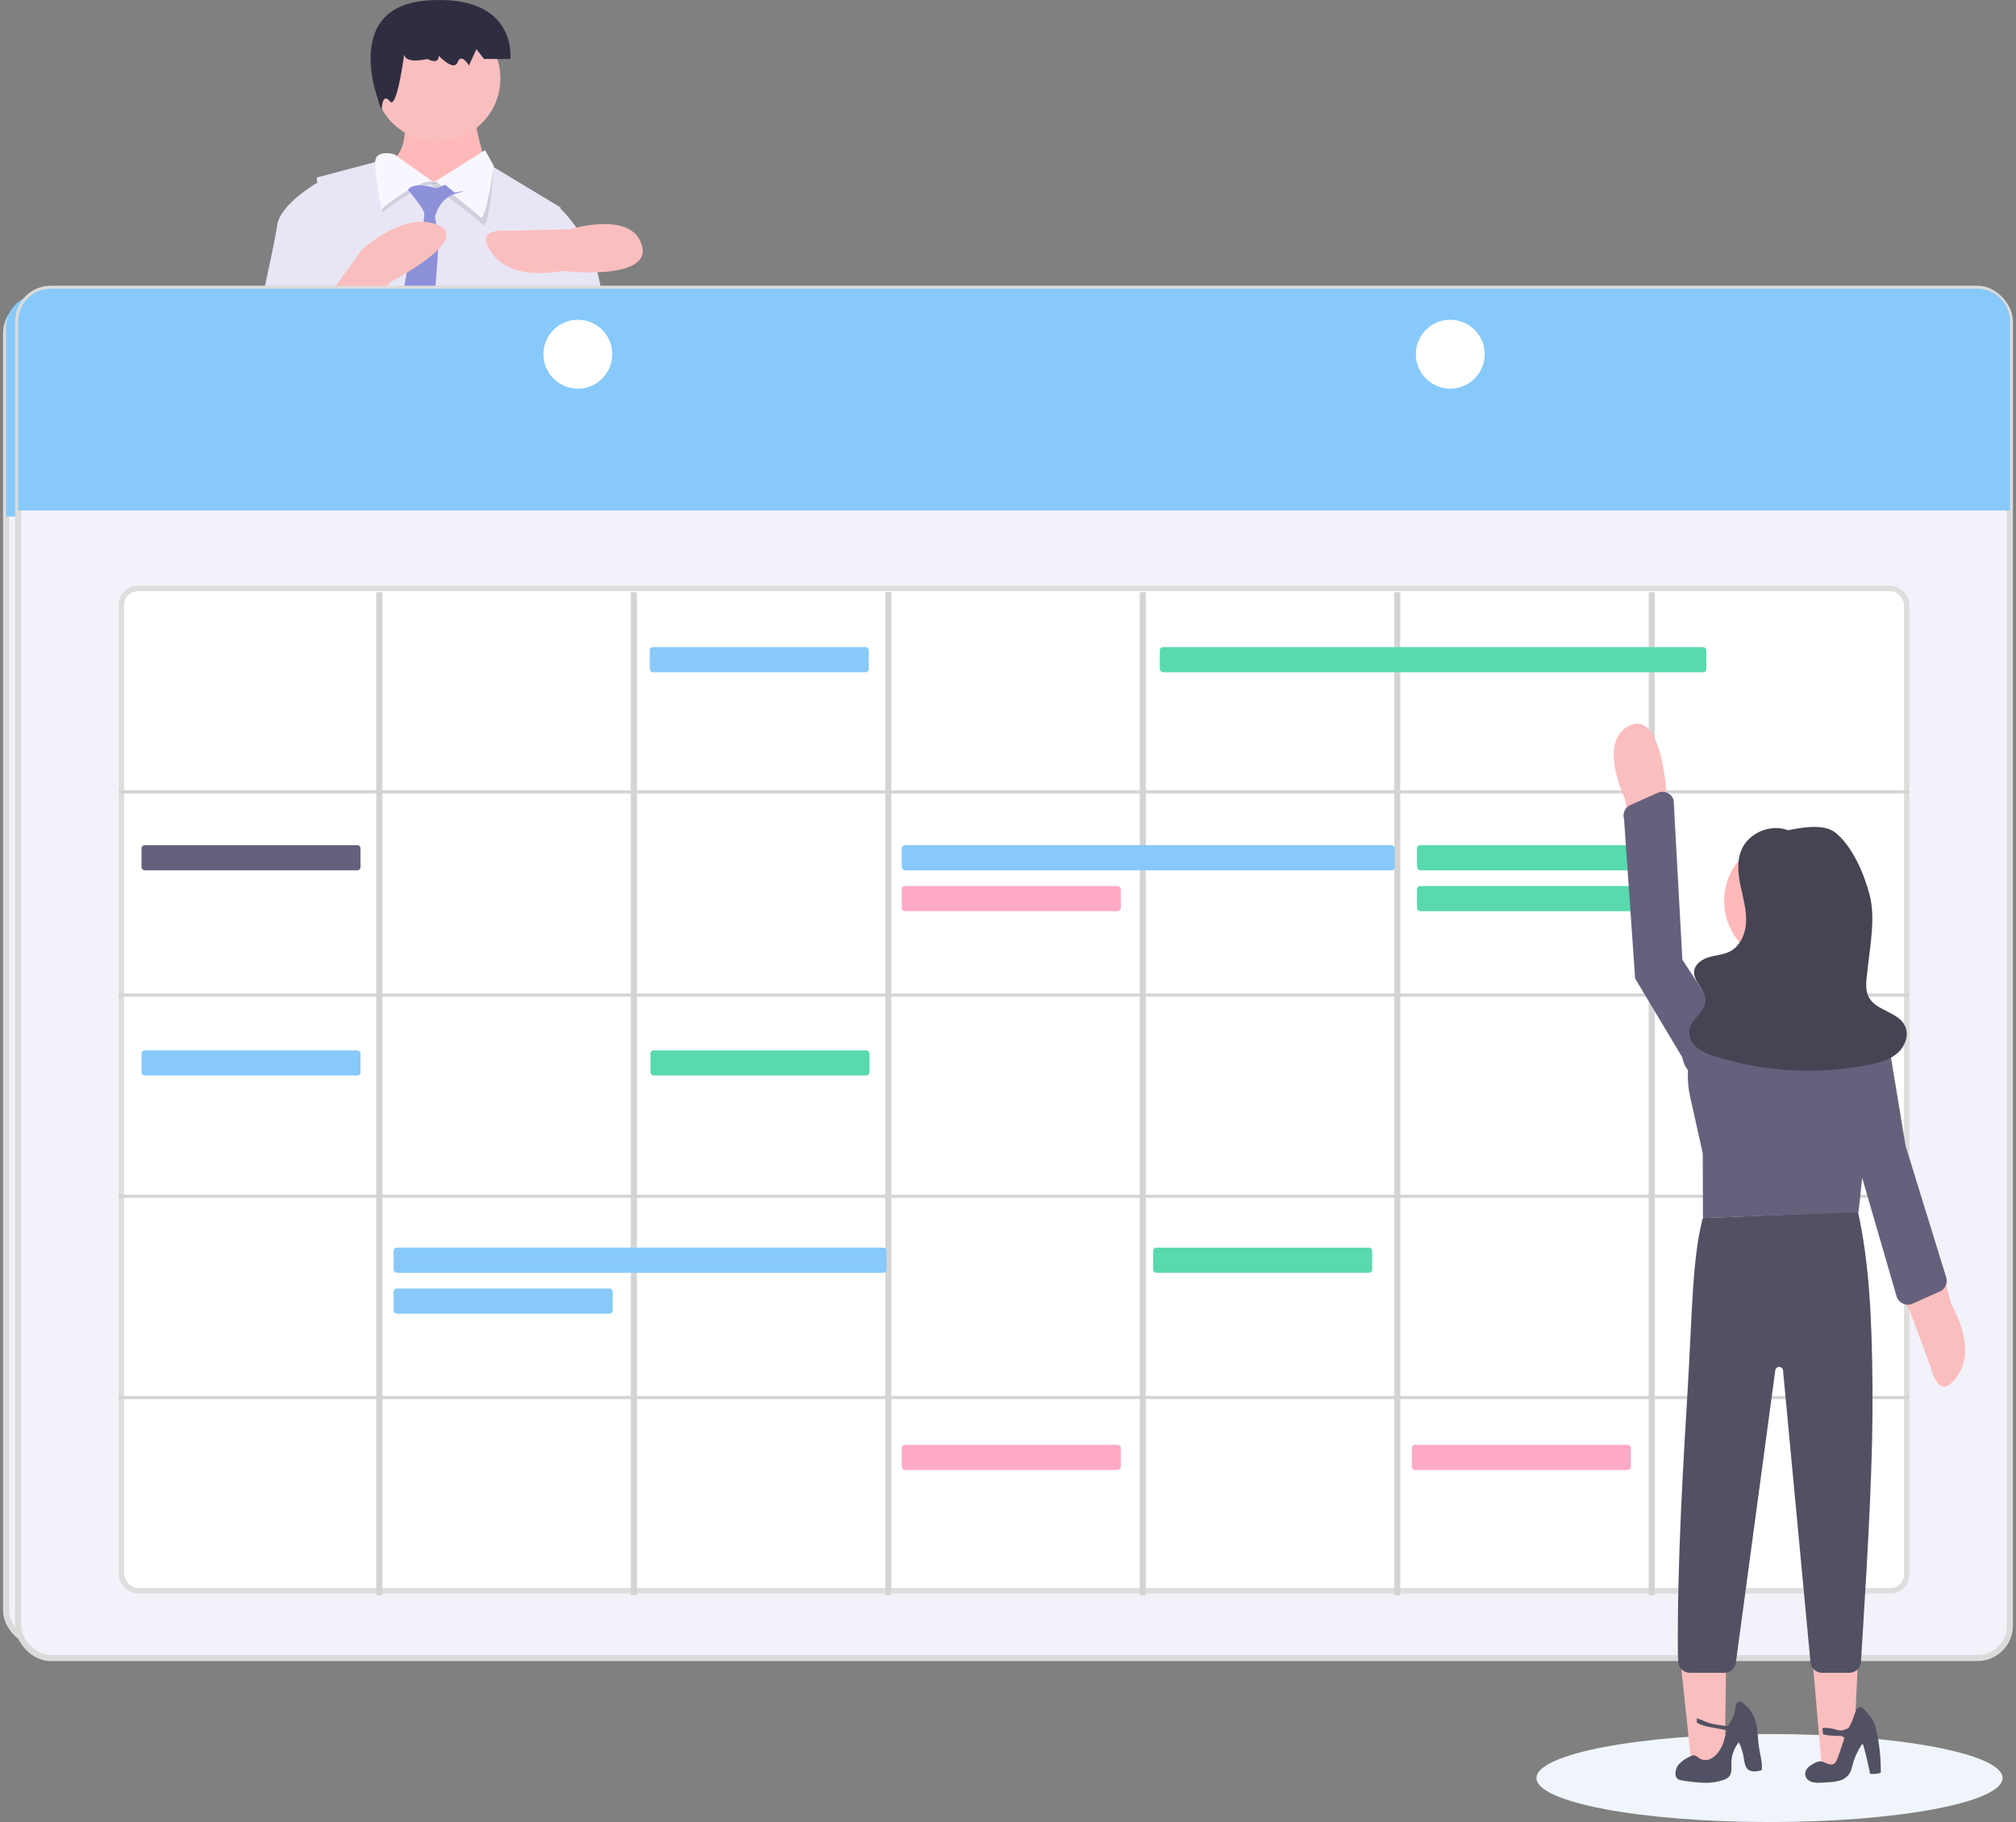 <svg xmlns="http://www.w3.org/2000/svg" width="332" height="300" viewBox="0 0 332 300">
    <rect x="0" y="0" width="332" height="300" fill="#808080" stroke="none"/>
    <g fill="none" fill-rule="evenodd">
        <g>
            <g>
                <g fill-rule="nonzero">
                    <g transform="translate(-549, -210) translate(550, 210) translate(36.031, 0)">
                        <path fill="#2F2E41" d="M13.979 85.05l-2.805 33.594c-.34 3.716-1.173 7.371-2.479 10.869-.593 1.237-.93 2.581-.991 3.952v25.195s-1.983 0-1.488 1.976c.496 1.976.992 5.435.992 5.435h7.436s-.495-1.483.992-1.977 0-4.446 0-4.446l7.932-29.641 11.898-24.702s6.941 22.232 8.428 24.702c0 0 5.454 27.665 6.445 30.135.992 2.47 1.487 2.47.992 3.458-.496.988-.496 1.976 0 2.47.495.495 9.915 0 9.915 0l-2.479-35.075-4.462-41.992L31.5 82.086 13.98 85.05z"/>
                        <path fill="#2F2E41" d="M12.661 162.118s-2.478-8.892-6.445-1.976C2.25 167.06 2.25 169.53 2.25 169.53s-6.445 9.386 2.48 8.398c8.923-.988 6.94-5.434 6.94-5.434s3.47-1.976 3.47-3.458c0-1.482-2.479-6.917-2.479-6.917zM52.818 161.13s2.479-8.892 6.445-1.976c3.966 6.917 3.966 9.387 3.966 9.387s6.445 9.386-2.479 8.398c-8.924-.988-6.94-5.434-6.94-5.434s-3.47-1.976-3.47-3.458c0-1.482 2.478-6.917 2.478-6.917z"/>
                        <path fill="#FFB9B9" d="M29.517 18.357s.992 6.422-1.983 7.904c-2.974 1.482 6.445 6.917 8.924 6.917 2.479 0 6.94-4.94 6.94-4.94s-2.478-7.411-1.983-8.893l-11.898-.988z"/>
                        <ellipse cx="34.971" cy="12.923" fill="#FBBEBE" rx="10.411" ry="10.375"/>
                        <path fill="#E8E6F5" d="M55.297 34.166l-12.394-7.483s-7.051 7.977-14.68-.916L15.14 29.225l1.983 33.594S14.15 76.158 15.14 78.628c.992 2.47-2.479 3.458-1.487 3.952.991.494 0 3.952 0 3.952s19.335 9.88 40.652 2.47l-1.983-6.422c.549-1.707.174-3.575-.991-4.94 0 0 1.983-2.964-.496-5.434 0 0 .991-4.447-1.487-6.423l-.496-6.916 1.487-3.458 4.958-21.243z"/>
                        <path fill="#000" d="M27.862 25.999s-.416.31-.517 2.37c-.101 2.06-1.55 6.692-1.55 6.692s6.49-5.2 9.176-4.789L27.86 26z" opacity=".1"/>
                        <path fill="#F8F7FF" d="M27.862 25.383s-3.006-.828-3.107 1.232c-.101 2.06 1.04 7.827 1.04 7.827s5.786-4.944 8.471-4.53l-6.404-4.53z"/>
                        <path fill="#000" d="M42.53 25.342l-8.635 5.084s7.706 5.557 8.634 6.587c.93 1.03 1.76-9.14 1.76-9.14l-1.76-2.531z" opacity=".1"/>
                        <path fill="#F8F7FF" d="M42.84 24.722l-8.126 5.108s6.393 4.884 7.329 5.914c.936 1.03 2.246-8.446 2.246-8.446l-1.449-2.576z"/>
                        <path fill="#8D91D9" d="M30.155 31.251s2.741 3.244 2.689 3.912c-.053.668-.157 2.265-.157 2.265l-2.064 4.176s-1.138 5.2-1.138 6.282c0 1.082-1.809 10.44-1.809 10.44l-2.168 14.415-2.737 18.897 2.793 4.789 3.306-2.785 4.39-33.67.931-6.636s.982-11.944.982-13.18c0-1.235-.566-4.478-.566-4.478s.67-3.09 3.46-3.81c2.79-.721-.206-.154-.206-.154l-1.603-1.288-1.396.568s-3.88-1.187-4.707.257z"/>
                        <path fill="#2F2E41" d="M29.643 8.105s-1.242 2.677 3.723 1.606c0 0 1.862 1.071 1.862-.535 0 0 2.482 2.677 3.103 1.07.62-1.605 1.862.536 1.862.536l1.241-2.677 1.241 1.606h4.344S48.261-.995 33.366.075C18.472 1.145 25.8 18.11 25.8 18.11s.12-3.045 1.361-1.44c1.241 1.607 2.483-8.565 2.483-8.565z"/>
                        <path fill="#FFB9B9" d="M59.759 53.927l.495 10.374s1.983 19.267-1.983 27.666v4.446s-.991 11.362-5.949 10.868c-4.957-.494 1.488-16.302 1.488-16.302l-.992-21.738-.992-12.35 7.933-2.964z"/>
                        <path fill="#E8E6F5" d="M49.843 34.66l4.946-.801c3.562 3.41 5.99 7.829 6.953 12.657 1.487 7.905 1.983 9.387 1.983 9.387l-11.899 2.964-6.444-12.35 4.461-11.857z"/>
                    </g>
                    <g>
                        <path fill="#FBBEBE" d="M2.003 18.836s-4.507 18.836 1.002 18.836c5.51 0 18.53-21.314 18.53-21.314s13.523-6.94 8.014-9.418c-5.509-2.479-12.52 3.965-12.52 3.965L8.937 22.022l-.424-5.664-6.51 2.478z" transform="translate(-549, -210) translate(550, 210) translate(36.031, 0) translate(5.613, 30.138)"/>
                        <path fill="#E8E6F5" d="M12.52 2.974L9.517 0s-6.01 3.47-6.511 6.94C2.505 10.41 0 21.314 0 21.314l9.265.744 3.005-4.461.25-14.623z" transform="translate(-549, -210) translate(550, 210) translate(36.031, 0) translate(5.613, 30.138)"/>
                    </g>
                    <path fill="#FBBEBE" d="M49.964 50.795c5.59.016 9.022-7.281 9.022-7.281s10.457-10.53 4.86-12.939c-5.598-2.41-9.45 7.66-9.45 7.66l-5.858 7.9c-2.777 3.096-2.301 4.649 1.426 4.66z" transform="translate(-549, -210) translate(550, 210) translate(36.031, 0) translate(56.127, 40.499) rotate(52) translate(-56.127, -40.499)"/>
                </g>
                <g>
                    <g transform="translate(-549, -210) translate(550, 210) translate(0, 37) translate(0, 10.546)">
                        <rect width="328" height="221" y="2" fill="#F2F2FA" fill-rule="nonzero" stroke="#DBDBDB" rx="5.353"/>
                        <path fill="#87C9FB" d="M5.353 1h317.294C325.604 1 328 3.396 328 6.353v31.153H0V6.353C0 3.396 2.396 1 5.353 1z"/>
                        <rect width="328" height="225.454" x="2" fill="#F2F2FA" fill-rule="nonzero" stroke="#DBDBDB" rx="5.353"/>
                        <rect width="294.005" height="165.032" x="18.997" y="49.345" fill="#FFF" stroke="#DEDEDE" stroke-width=".902" rx="2.706"/>
                        <path fill="#D4D4D4" d="M60.972 49.962H61.972V215.104H60.972z"/>
                        <rect width="36.074" height="4.142" x="22.301" y="91.611" fill="#65617D" rx=".517"/>
                        <rect width="36.074" height="4.142" x="22.301" y="125.394" fill="#87C9FA" rx=".517"/>
                        <rect width="36.074" height="4.142" x="63.824" y="164.605" fill="#87C9FA" rx=".517"/>
                        <rect width="36.074" height="4.142" x="106" y="59" fill="#87C9FA" rx=".517"/>
                        <rect width="36.074" height="4.142" x="147.507" y="98.341" fill="#FFAAC4" rx=".517"/>
                        <rect width="36.074" height="4.142" x="147.507" y="190.341" fill="#FFAAC4" rx=".517"/>
                        <rect width="36.074" height="4.142" x="231.507" y="190.341" fill="#FFAAC4" rx=".517"/>
                        <rect width="36.074" height="4.142" x="232.358" y="98.341" fill="#59D9AE" rx=".517"/>
                        <rect width="36.074" height="4.142" x="106.117" y="125.394" fill="#59D9AE" rx=".517"/>
                        <rect width="36.074" height="4.142" x="188.898" y="157.875" fill="#59D9AE" rx=".517"/>
                        <rect width="36.074" height="4.142" x="232.358" y="91.611" fill="#59D9AE" rx=".517"/>
                        <path fill="#D4D4D4" d="M165.741 -64.619L166.259 -64.619 166.259 230.288 165.741 230.288z" transform="translate(166, 82.835) rotate(90) translate(-166, -82.835)"/>
                        <path fill="#D4D4D4" d="M165.741 -31.161L166.259 -31.161 166.259 263.746 165.741 263.746z" transform="translate(166, 116.292) rotate(90) translate(-166, -116.292)"/>
                        <path fill="#D4D4D4" d="M165.741 1.971L166.259 1.971 166.259 296.878 165.741 296.878z" transform="translate(166, 149.424) rotate(90) translate(-166, -149.424)"/>
                        <path fill="#D4D4D4" d="M165.741 35.103L166.259 35.103 166.259 330.01 165.741 330.01z" transform="translate(166, 182.556) rotate(90) translate(-166, -182.556)"/>
                        <path fill="#D4D4D4" d="M102.88 49.962H103.88V215.104H102.88zM144.787 49.962H145.787V215.104H144.787zM186.695 49.962H187.695V215.104H186.695zM228.603 49.962H229.603V215.104H228.603zM270.511 49.962H271.511V215.104H270.511z"/>
                        <rect width="81.167" height="4.142" x="63.824" y="157.875" fill="#87C9FA" rx=".517"/>
                        <rect width="81.167" height="4.142" x="147.507" y="91.611" fill="#87C9FA" rx=".517"/>
                        <rect width="90" height="4.142" x="190" y="59" fill="#59D9AE" rx=".517"/>
                    </g>
                    <g>
                        <path fill="#87C9FB" d="M5.353 10.546h317.294c2.957 0 5.353 2.397 5.353 5.353v31.153H0V15.899c0-2.956 2.396-5.353 5.353-5.353z" transform="translate(-549, -210) translate(550, 210) translate(0, 37) translate(2, 0)"/>
                        <g fill="#FFF" fill-rule="nonzero" transform="translate(-549, -210) translate(550, 210) translate(0, 37) translate(2, 0) translate(86.492, 15.648)">
                            <circle cx="5.671" cy="5.671" r="5.671"/>
                            <circle cx="149.344" cy="5.671" r="5.671"/>
                        </g>
                    </g>
                </g>
                <g fill-rule="nonzero" transform="translate(-549, -210) translate(550, 210) translate(252.031, 118)">
                    <ellipse cx="38.377" cy="174.754" fill="#EFF5FA" rx="38.377" ry="7.246"/>
                    <g transform="translate(3.509, -0.011)">
                        <path fill="#FBBEBE" d="M27.067 174.885L22.263 174.885 20.006 153.507 27.737 153.507 27.485 174.352zM47 173.552L43.453 172.755 41.798 153.507 49.53 153.507 48.684 171.152z"/>
                        <path fill="#525163" d="M43.53 157.439c-.999-.006-1.83-.767-1.917-1.758l-4.52-48.024c-.026-.327-.298-.58-.626-.586-.33-.006-.61.238-.648.563l-6.49 48.115c-.116.964-.936 1.69-1.91 1.69h-5.658c-1.057-.002-1.915-.853-1.922-1.906-.014-3.414-.038 2.054-.061-1.385-.105-15.518.885-31.083 1.64-43.82.734-12.404.734-21.08 2.43-27.647l.059-.113 25.484-1.069.059.127c1.817 8.197 2.278 17.147 2.379 28.703.102 11.701-.668 25.548-1.703 42.135l-.198 3.177c-.064 1.01-.904 1.796-1.919 1.798h-4.48z"/>
                        <path fill="#525163" d="M31.136 171.176c-.147-.085-.31-.139-.478-.158-.405-.02-.709.344-1.056.554-.576.308-1.27.308-1.846 0-.563-.313-1.037-.765-1.375-1.313-.74-1.087-.885-2.172-1.192-3.364l3.224-.607c.587-.135 1.153-.347 1.684-.631v-.298-.431c-.596.178-1.86.751-2.16.83-.97.22-1.955.375-2.947.465-.153-.303-.375-.566-.553-.864-.361-.6-.59-1.268-.672-1.962-.007-.274-.061-.545-.158-.802-.107-.272-.388-.437-.679-.398-.104.03-.203.078-.29.143-.901.621-1.6 1.492-2.01 2.505-.607 1.503-.519 3.192-.755 4.798-.181 1.202-.553 2.395-.488 3.61-.01.072.013.144.06.199.05.054.119.085.191.084.672.148 1.444.276 1.99-.14.545-.416.623-1.203.729-1.887.142-.913.42-1.8.825-2.63.833 1.016 1.27 2.298 1.23 3.61 0 .724-.091 1.546.407 2.074.244.235.542.407.867.501.662.231 1.35.38 2.047.446 1.257.12 2.537-.037 3.797-.195.398-.05.797-.1 1.192-.188.201-.03.392-.11.556-.23.182-.166.298-.39.327-.634.078-.716-.184-1.426-.707-1.922-.515-.486-1.11-.88-1.76-1.165z" transform="translate(26.497, 168.872) scale(-1, 1) translate(-26.497, -168.872)"/>
                        <path fill="#525163" d="M51.727 172.356c-.297-.192-.632-.31-.98-.345-.399 0-.764.205-1.134.363-.37.159-.803.256-1.151.052-.273-.21-.474-.508-.57-.848-.442-1.1-.775-2.247-1.16-3.369.09-.148.224-.264.38-.33.121-.035.247-.051.372-.046.49 0 1.98 0 2.771-.286.025-.336.052-.674.081-1.012-.612-.133-1.663.098-1.94.177-.453.12-.916.297-1.375.195-.318-.07-.62-.272-.93-.315-.147-.284-.307-.558-.459-.837-.387-.717-.507-1.552-.884-2.245-.115-.246-.347-.408-.607-.428-.275.042-.523.194-.691.425-.625.663-1.267 1.35-1.624 2.202-.153.385-.271.784-.353 1.192-.515 2.292-.762 4.64-.735 6.994.569.19 1.17.249 1.764.174.303-1.584.675-3.151 1.114-4.702.01-.059.04-.11.086-.146.096-.054.196.056.245.153.535.832.968 1.73 1.289 2.675.198.673.289 1.403.663 1.99.401.576.983.987 1.644 1.161.657.172 1.33.263 2.007.272l1.004.05c.544.068 1.095.022 1.622-.132.514-.187.98-.645 1.019-1.214.007-.426-.162-.835-.463-1.123-.3-.284-.638-.518-1.005-.697z" transform="translate(46.965, 169.317) scale(-1, 1) translate(-46.965, -169.317)"/>
                        <ellipse cx="37.892" cy="30.354" fill="#FFB9B9" rx="10.495" ry="10.461"/>
                        <path fill="#65617D" d="M23.907 82.568l-.034-10.646-2.082-9.358c-1.067-4.7.183-9.625 3.365-13.253 3.095-3.61 7.735-5.528 12.485-5.16.152.011.303.024.455.038 4.043.362 7.765 2.347 10.311 5.497 2.6 3.168 3.798 7.253 3.318 11.318L49.53 81.598l-25.623.97z"/>
                        <g>
                            <path fill="#FBBEBE" d="M9.639 58.647c5.565-.004 9.007-7.258 9.007-7.258s10.448-10.487 4.885-12.858c-5.563-2.37-9.434 7.637-9.434 7.637l-5.86 7.861c-2.775 3.082-2.308 4.621 1.402 4.618z" transform="translate(44.947, 49.132) translate(15.809, 48.408) scale(-1, -1) rotate(123) translate(-15.809, -48.408)"/>
                            <path fill="#65617D" d="M10.852 46.339L4.558 24.677.125 5.8c-.395-1.68.16-3.44 1.449-4.592C2.862.056 4.677-.305 6.31.268c1.633.57 2.823 1.984 3.105 3.686l2.922 17.62 6.68 21.612c.302.93-.148 1.938-1.044 2.336l-4.496 2.007c-.247.11-.515.168-.786.168-.846 0-1.593-.551-1.839-1.358z" transform="translate(44.947, 49.132)"/>
                        </g>
                        <g>
                            <path fill="#FBBEBE" d="M9.893 56.496c5.564-.004 9.006-7.26 9.006-7.26s10.447-10.489 4.885-12.86c-5.562-2.37-9.433 7.639-9.433 7.639l-5.86 7.863c-2.775 3.082-2.307 4.621 1.402 4.618z" transform="translate(14.966, 30.04) scale(-1, -1) translate(-14.966, -30.04) translate(16.063, 46.255) rotate(133) translate(-16.063, -46.255)"/>
                            <path fill="#65617D" d="M10.852 46.339l-1.437-26.28L.125 5.8c-.395-1.68.16-3.44 1.449-4.592C2.862.056 4.677-.305 6.31.268c1.633.57 2.823 1.984 3.105 3.686l7.779 13.002 1.823 26.23c.302.93-.148 1.938-1.044 2.336l-4.496 2.007c-.247.11-.515.168-.786.168-.846 0-1.593-.551-1.839-1.358z" transform="translate(14.966, 30.04) scale(-1, -1) translate(-14.966, -30.04)"/>
                        </g>
                        <path fill="#464353" d="M38.107 18.791c-2.916-1.26-6.727.308-7.904 3.25-.732 1.832-.509 3.898-.105 5.828.404 1.93.98 3.857.918 5.828-.062 1.97-.914 4.062-2.668 4.974-1.048.545-2.274.605-3.41.93-1.136.325-2.309 1.085-2.472 2.252-.248 1.765 1.9 3.11 1.886 4.892-.015 1.888-2.383 3.01-2.69 4.873-.107 1.11.366 2.195 1.252 2.875.879.658 1.878 1.14 2.941 1.42 8.182 2.606 16.894 3.1 25.32 1.437 1.675-.333 3.398-.783 4.699-1.885 1.3-1.102 2.045-3.03 1.297-4.56-1.121-2.294-4.68-2.425-5.92-4.656-.745-1.339-.402-2.982-.246-4.504.405-3.931 1.338-8.524.359-12.353-.886-3.46-2.808-7.93-5.555-10.222-1.972-1.644-5.736-.895-8.255-.388l.553.01z"/>
                    </g>
                </g>
            </g>
        </g>
    </g>
</svg>
